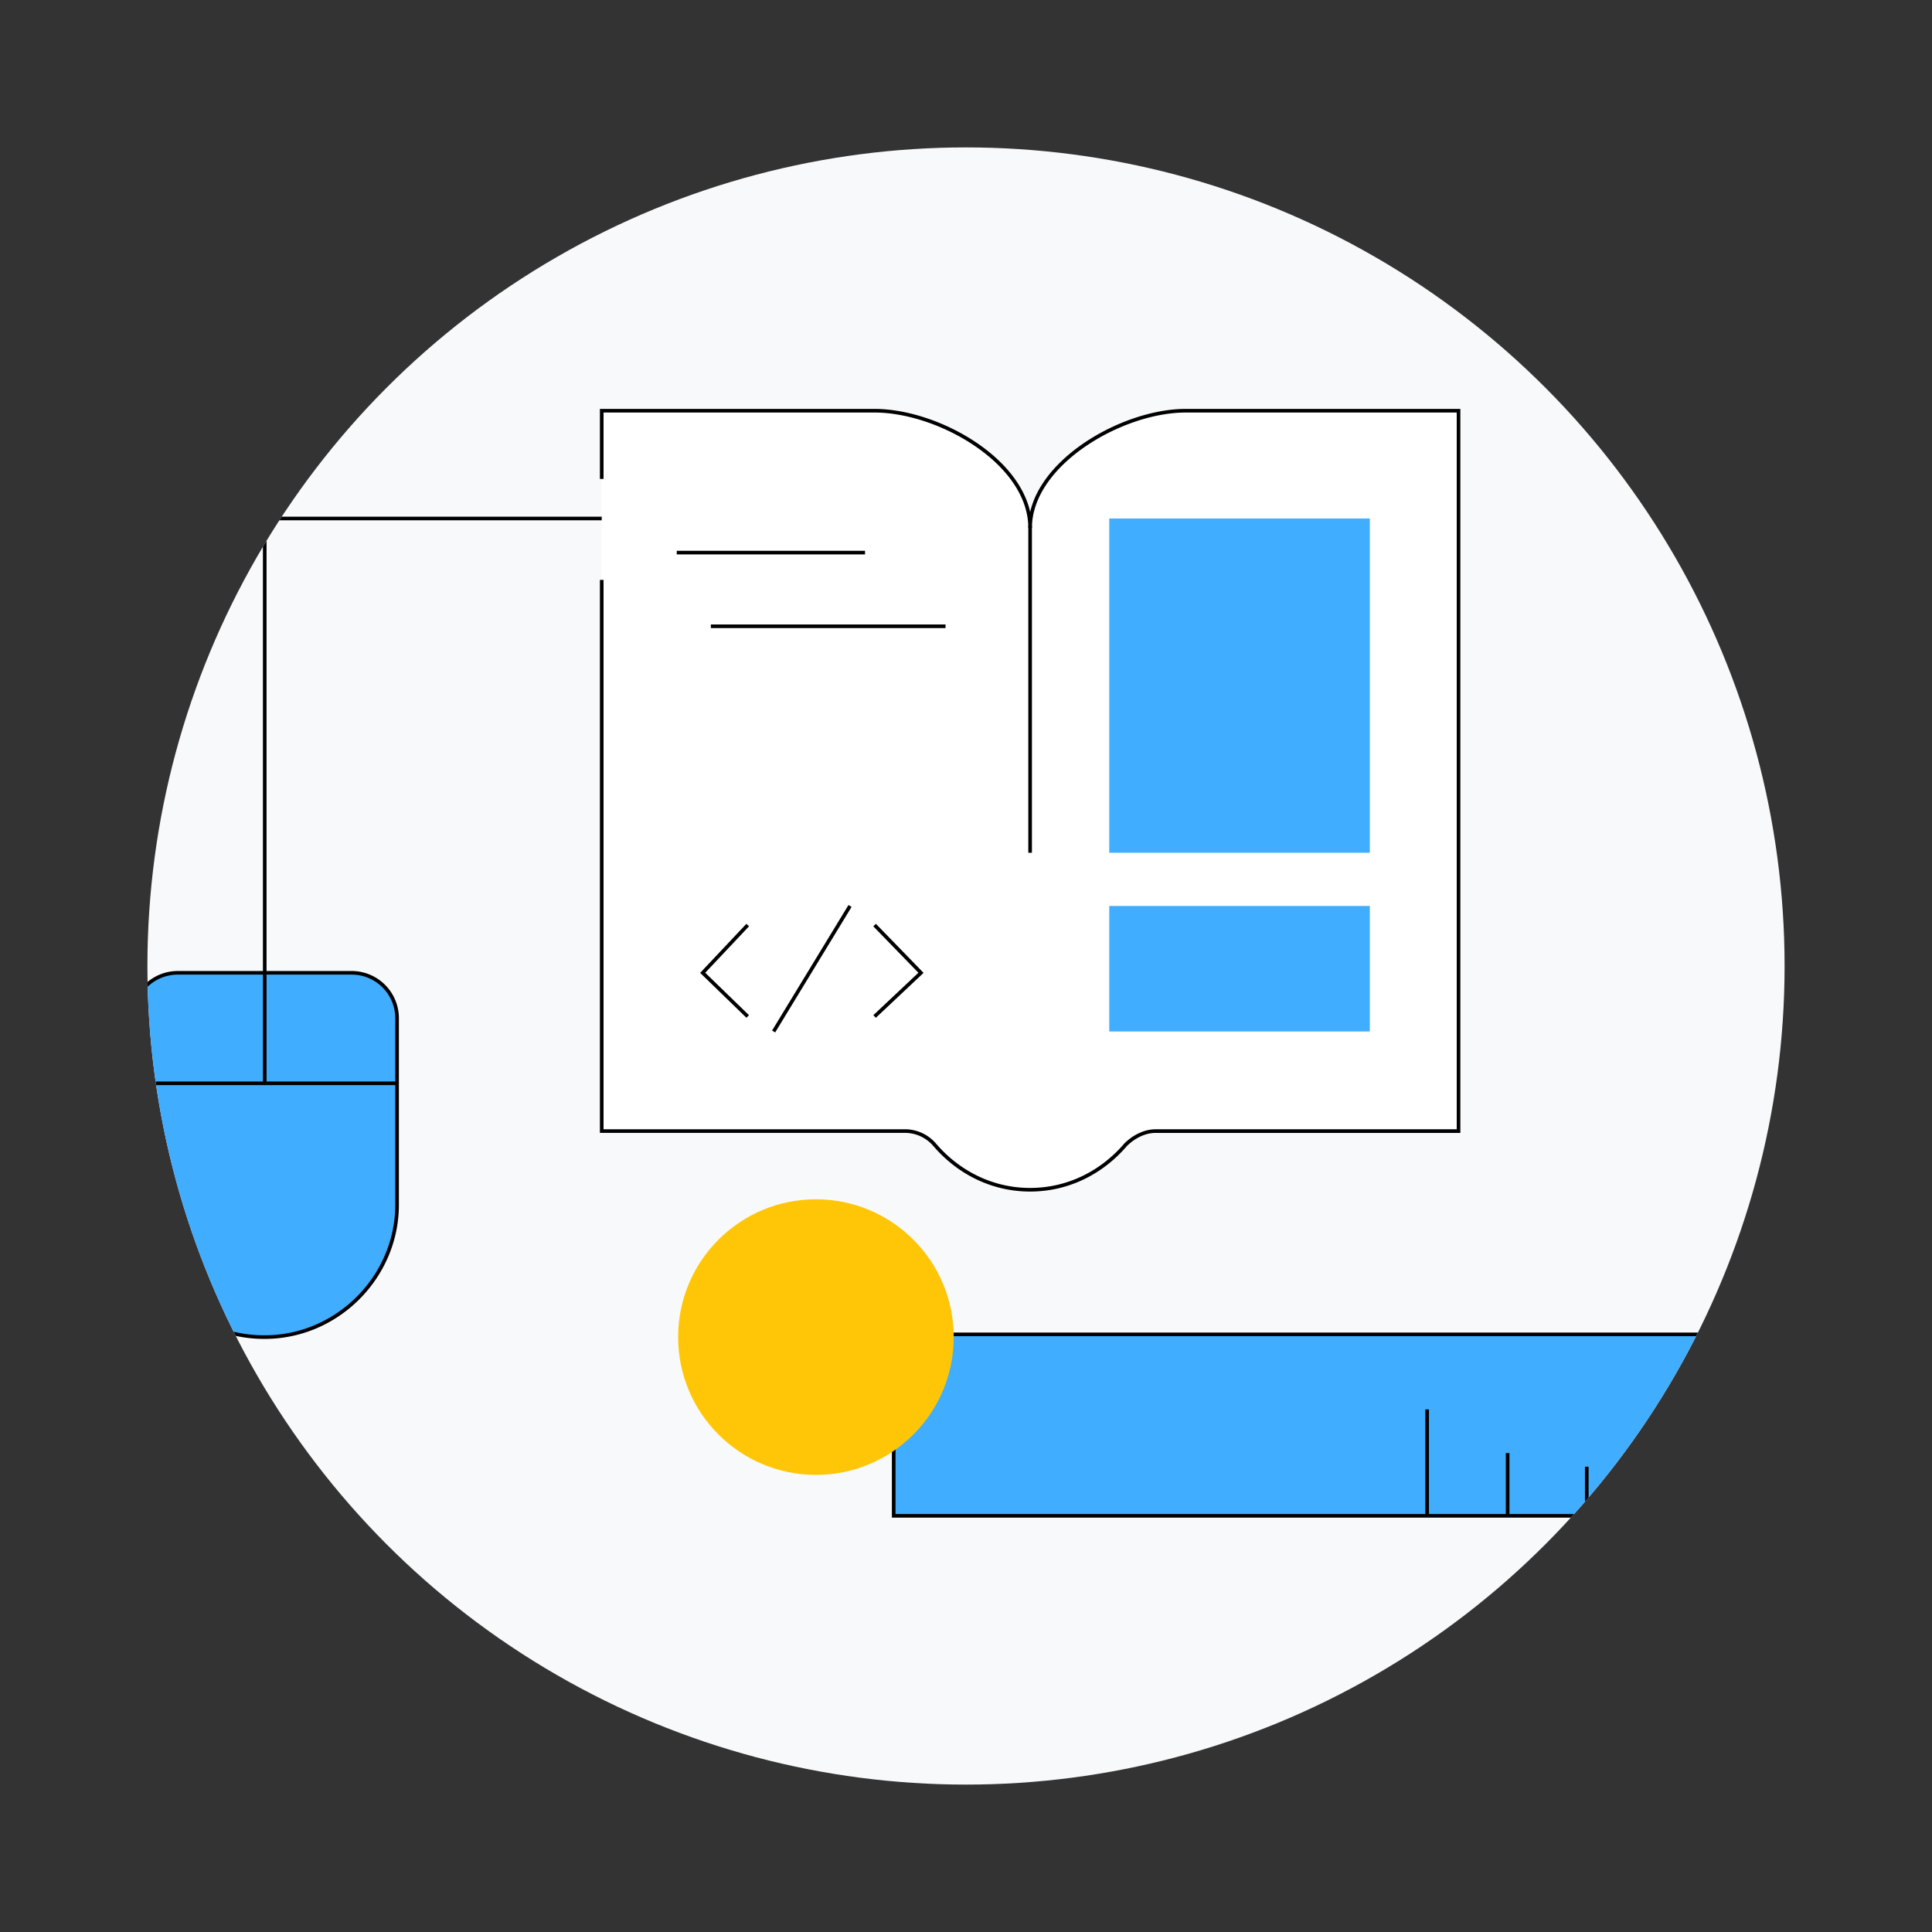 <svg id="图层_1" data-name="图层 1" xmlns="http://www.w3.org/2000/svg" xmlns:xlink="http://www.w3.org/1999/xlink" viewBox="0 0 800 800"><rect x="0" y="0" width="800" height="800" fill="#333333" stroke="none"/><defs><style>.cls-1,.cls-6{fill:none;}.cls-2{fill:#f8f9fa;}.cls-3{clip-path:url(#clip-path);}.cls-4,.cls-5{fill:#fff;}.cls-5,.cls-6,.cls-7{stroke:#000;stroke-miterlimit:10;stroke-width:1.5px;}.cls-7,.cls-9{fill:#40adff;}.cls-8{fill:#ffc607;}</style><clipPath id="clip-path"><circle class="cls-1" cx="400" cy="400" r="338.96"/></clipPath></defs><circle class="cls-2" cx="400" cy="400" r="338.96"/><g class="cls-3"><path class="cls-4" d="M426.55,218.65c0-26.55,37.85-48.58,64.4-48.58h113V468.36H478.53c-4.52,0-9,2.26-12.43,5.65-10.17,11.86-24.29,18.64-39.55,18.64S397.18,485.87,387,474a16.2,16.2,0,0,0-12.43-5.65H249.16V170.07h113c26.55,0,64.4,21.47,64.4,48.58"/><path class="cls-5" d="M426.55,218.65c0-26.55,37.85-48.58,64.4-48.58h113V468.36H478.53c-4.52,0-9,2.26-12.43,5.65-10.17,11.86-24.29,18.64-39.55,18.64S397.18,485.87,387,474a16.2,16.2,0,0,0-12.43-5.65H249.16V240.12m0-41.8V170.07h113c26.55,0,64.4,21.47,64.4,48.58"/><line class="cls-6" x1="280.23" y1="228.82" x2="358.19" y2="228.82"/><line class="cls-6" x1="294.35" y1="259.33" x2="391.53" y2="259.33"/><line class="cls-6" x1="426.55" y1="217.52" x2="426.55" y2="353.11"/><polyline class="cls-6" points="309.61 383.05 290.97 402.82 309.61 420.9"/><polyline class="cls-6" points="362.15 383.05 381.36 402.82 362.15 420.9"/><line class="cls-6" x1="351.98" y1="375.14" x2="320.34" y2="427.12"/><path class="cls-7" d="M109.62,553.66h0a54.49,54.49,0,0,1-54.8-54.8V421.47a18.81,18.81,0,0,1,18.64-18.65h72.32a18.81,18.81,0,0,1,18.64,18.65v77.39C164.42,528.81,139.56,553.66,109.62,553.66Z"/><polyline class="cls-6" points="249.16 214.7 109.62 214.7 109.62 448.58"/><line class="cls-6" x1="54.82" y1="448.58" x2="164.42" y2="448.58"/><rect class="cls-7" x="370.06" y="552.53" width="354.78" height="75.14"/><line class="cls-6" x1="690.38" y1="589.82" x2="690.38" y2="627.67"/><line class="cls-6" x1="657.05" y1="607.33" x2="657.05" y2="627.67"/><line class="cls-6" x1="624.28" y1="601.68" x2="624.28" y2="627.67"/><line class="cls-6" x1="590.95" y1="583.61" x2="590.95" y2="627.67"/><circle class="cls-8" cx="337.86" cy="553.66" r="57.06"/><rect class="cls-9" x="459.32" y="214.7" width="107.9" height="138.41"/><rect class="cls-9" x="459.32" y="375.14" width="107.9" height="51.97"/></g></svg>